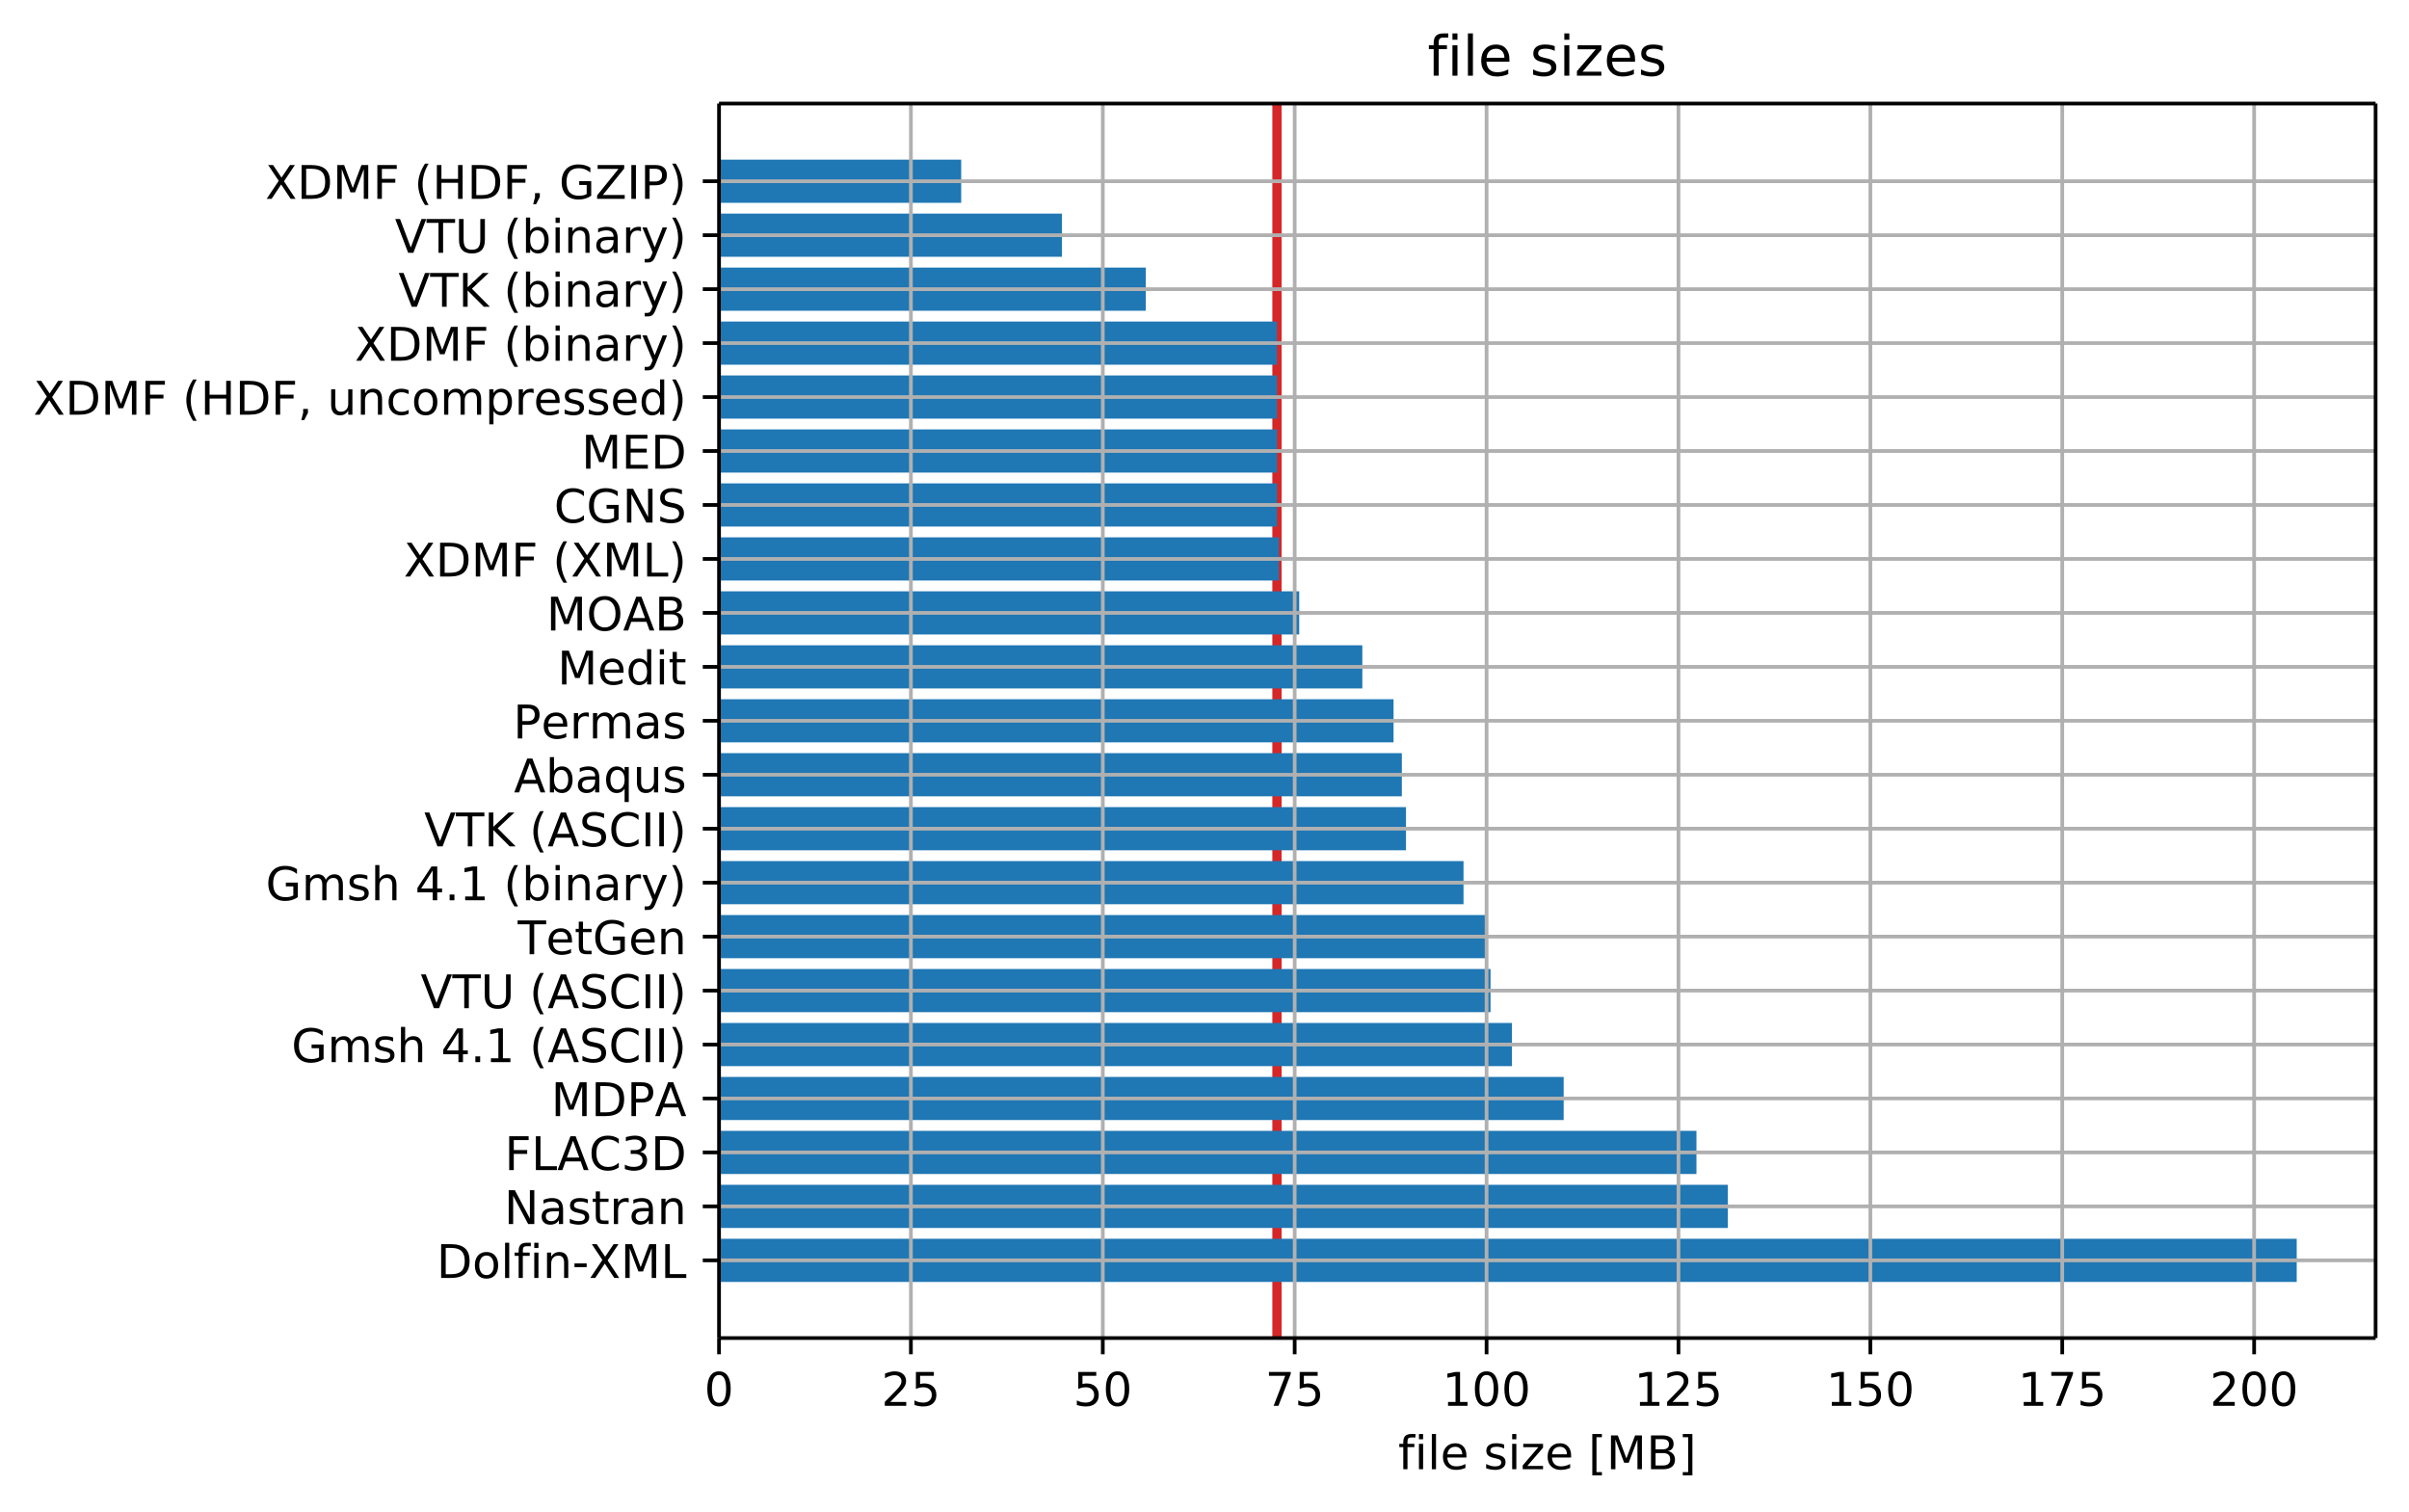 <svg height="434.649" viewBox="0 0 519.322 325.986" width="692.429" xmlns="http://www.w3.org/2000/svg" xmlns:xlink="http://www.w3.org/1999/xlink"><defs><style>*{stroke-linecap:butt;stroke-linejoin:round}</style></defs><g id="figure_1"><path d="M0 325.986h519.322V0H0z" fill="none" id="patch_1"/><g id="axes_1"><path d="M155.002 288.43h357.12V22.318h-357.12z" fill="none" id="patch_2"/><path clip-path="url(#pd51248b5f4)" d="M275.285 15.805v290.77" fill="none" stroke="#d62728" stroke-linecap="square" stroke-width="2" id="line2d_1"/><path clip-path="url(#pd51248b5f4)" d="M155.002 34.414h52.209v9.305H155z" fill="#1f77b4" id="patch_3"/><path clip-path="url(#pd51248b5f4)" d="M155.002 46.045h73.933v9.305h-73.933z" fill="#1f77b4" id="patch_4"/><path clip-path="url(#pd51248b5f4)" d="M155.002 57.676h92.003v9.304h-92.003z" fill="#1f77b4" id="patch_5"/><path clip-path="url(#pd51248b5f4)" d="M155.002 69.306h120.284v9.305H155.002z" fill="#1f77b4" id="patch_6"/><path clip-path="url(#pd51248b5f4)" d="M155.002 80.937h120.287v9.305H155.002z" fill="#1f77b4" id="patch_7"/><path clip-path="url(#pd51248b5f4)" d="M155.002 92.568h120.305v9.305H155.002z" fill="#1f77b4" id="patch_8"/><path clip-path="url(#pd51248b5f4)" d="M155.002 104.199h120.307v9.304H155.002z" fill="#1f77b4" id="patch_9"/><path clip-path="url(#pd51248b5f4)" d="M155.002 115.83H275.71v9.304H155.002z" fill="#1f77b4" id="patch_10"/><path clip-path="url(#pd51248b5f4)" d="M155.002 127.46H280.08v9.305H155z" fill="#1f77b4" id="patch_11"/><path clip-path="url(#pd51248b5f4)" d="M155.002 139.091h138.684v9.305H155.002z" fill="#1f77b4" id="patch_12"/><path clip-path="url(#pd51248b5f4)" d="M155.002 150.722h145.413v9.304H155.002z" fill="#1f77b4" id="patch_13"/><path clip-path="url(#pd51248b5f4)" d="M155.002 162.353h147.203v9.304H155.002z" fill="#1f77b4" id="patch_14"/><path clip-path="url(#pd51248b5f4)" d="M155.002 173.983h148.095v9.305H155.002z" fill="#1f77b4" id="patch_15"/><path clip-path="url(#pd51248b5f4)" d="M155.002 185.614H315.5v9.305H155.002z" fill="#1f77b4" id="patch_16"/><path clip-path="url(#pd51248b5f4)" d="M155.002 197.245H320.56v9.305H155.002z" fill="#1f77b4" id="patch_17"/><path clip-path="url(#pd51248b5f4)" d="M155.002 208.876h166.317v9.304H155.002z" fill="#1f77b4" id="patch_18"/><path clip-path="url(#pd51248b5f4)" d="M155.002 220.506H325.93v9.305H155z" fill="#1f77b4" id="patch_19"/><path clip-path="url(#pd51248b5f4)" d="M155.002 232.137h182.086v9.305H155.002z" fill="#1f77b4" id="patch_20"/><path clip-path="url(#pd51248b5f4)" d="M155.002 243.768h210.71v9.305h-210.71z" fill="#1f77b4" id="patch_21"/><path clip-path="url(#pd51248b5f4)" d="M155.002 255.399h217.482v9.304H155.002z" fill="#1f77b4" id="patch_22"/><path clip-path="url(#pd51248b5f4)" d="M155.002 267.03h340.114v9.304H155.002z" fill="#1f77b4" id="patch_23"/><g id="matplotlib.axis_1"><g id="xtick_1"><path clip-path="url(#pd51248b5f4)" d="M155.002 288.43V22.318" fill="none" stroke="#b0b0b0" stroke-linecap="square" stroke-width=".8" id="line2d_2"/><g id="line2d_3"><defs><path d="M0 0v3.5" id="m98fa0fcdba" stroke="#000" stroke-width=".8"/></defs><use x="155.002" xlink:href="#m98fa0fcdba" y="288.43" stroke="#000" stroke-width=".8"/></g><g id="text_1"><defs><path d="M31.781 66.406q-7.61 0-11.453-7.5Q16.5 51.422 16.5 36.375q0-14.984 3.828-22.484 3.844-7.5 11.453-7.5 7.672 0 11.5 7.5 3.844 7.5 3.844 22.484 0 15.047-3.844 22.531-3.828 7.5-11.5 7.5zm0 7.813q12.266 0 18.735-9.703 6.468-9.688 6.468-28.141 0-18.406-6.468-28.11-6.47-9.687-18.735-9.687-12.25 0-18.718 9.688-6.47 9.703-6.47 28.109 0 18.453 6.47 28.14Q19.53 74.22 31.78 74.22z" id="DejaVuSans-48"/></defs><use xlink:href="#DejaVuSans-48" transform="matrix(.1 0 0 -.1 151.82 303.029)"/></g></g><g id="xtick_2"><path clip-path="url(#pd51248b5f4)" d="M196.368 288.43V22.318" fill="none" stroke="#b0b0b0" stroke-linecap="square" stroke-width=".8" id="line2d_4"/><use x="196.368" xlink:href="#m98fa0fcdba" y="288.43" stroke="#000" stroke-width=".8" id="line2d_5"/><g id="text_2"><defs><path d="M19.188 8.297h34.421V0H7.33v8.297q5.609 5.812 15.296 15.594 9.703 9.797 12.188 12.64 4.734 5.313 6.609 9 1.89 3.688 1.89 7.25 0 5.813-4.078 9.469-4.078 3.672-10.625 3.672-4.64 0-9.797-1.61-5.14-1.609-11-4.89v9.969Q13.767 71.78 18.938 73q5.188 1.219 9.485 1.219 11.328 0 18.062-5.672 6.735-5.656 6.735-15.125 0-4.5-1.688-8.531-1.672-4.016-6.125-9.485-1.218-1.422-7.765-8.187-6.532-6.766-18.453-18.922z" id="DejaVuSans-50"/><path d="M10.797 72.906h38.719v-8.312H19.828v-17.86q2.14.735 4.281 1.094 2.157.36 4.313.36 12.203 0 19.328-6.688 7.14-6.688 7.14-18.11 0-11.765-7.328-18.296-7.328-6.516-20.656-6.516-4.593 0-9.36.781-4.75.782-9.827 2.344v9.922q4.39-2.39 9.078-3.563 4.687-1.171 9.906-1.171 8.453 0 13.375 4.437 4.938 4.438 4.938 12.063 0 7.609-4.938 12.047-4.922 4.453-13.375 4.453-3.953 0-7.89-.875-3.922-.875-8.016-2.735z" id="DejaVuSans-53"/></defs><g transform="matrix(.1 0 0 -.1 190.006 303.029)"><use xlink:href="#DejaVuSans-50"/><use x="63.623" xlink:href="#DejaVuSans-53"/></g></g></g><g id="xtick_3"><path clip-path="url(#pd51248b5f4)" d="M237.735 288.43V22.318" fill="none" stroke="#b0b0b0" stroke-linecap="square" stroke-width=".8" id="line2d_6"/><use x="237.735" xlink:href="#m98fa0fcdba" y="288.43" stroke="#000" stroke-width=".8" id="line2d_7"/><g transform="matrix(.1 0 0 -.1 231.373 303.029)" id="text_3"><use xlink:href="#DejaVuSans-53"/><use x="63.623" xlink:href="#DejaVuSans-48"/></g></g><g id="xtick_4"><path clip-path="url(#pd51248b5f4)" d="M279.102 288.43V22.318" fill="none" stroke="#b0b0b0" stroke-linecap="square" stroke-width=".8" id="line2d_8"/><use x="279.102" xlink:href="#m98fa0fcdba" y="288.43" stroke="#000" stroke-width=".8" id="line2d_9"/><g id="text_4"><defs><path d="M8.203 72.906h46.875v-4.203L28.61 0H18.312L43.22 64.594H8.203z" id="DejaVuSans-55"/></defs><g transform="matrix(.1 0 0 -.1 272.74 303.029)"><use xlink:href="#DejaVuSans-55"/><use x="63.623" xlink:href="#DejaVuSans-53"/></g></g></g><g id="xtick_5"><path clip-path="url(#pd51248b5f4)" d="M320.47 288.43V22.318" fill="none" stroke="#b0b0b0" stroke-linecap="square" stroke-width=".8" id="line2d_10"/><use x="320.469" xlink:href="#m98fa0fcdba" y="288.43" stroke="#000" stroke-width=".8" id="line2d_11"/><g id="text_5"><defs><path d="M12.406 8.297h16.11v55.625l-17.532-3.516v8.985l17.438 3.515h9.86V8.296H54.39V0H12.406z" id="DejaVuSans-49"/></defs><g transform="matrix(.1 0 0 -.1 310.925 303.029)"><use xlink:href="#DejaVuSans-49"/><use x="63.623" xlink:href="#DejaVuSans-48"/><use x="127.246" xlink:href="#DejaVuSans-48"/></g></g></g><g id="xtick_6"><path clip-path="url(#pd51248b5f4)" d="M361.836 288.43V22.318" fill="none" stroke="#b0b0b0" stroke-linecap="square" stroke-width=".8" id="line2d_12"/><use x="361.836" xlink:href="#m98fa0fcdba" y="288.43" stroke="#000" stroke-width=".8" id="line2d_13"/><g transform="matrix(.1 0 0 -.1 352.292 303.029)" id="text_6"><use xlink:href="#DejaVuSans-49"/><use x="63.623" xlink:href="#DejaVuSans-50"/><use x="127.246" xlink:href="#DejaVuSans-53"/></g></g><g id="xtick_7"><path clip-path="url(#pd51248b5f4)" d="M403.203 288.43V22.318" fill="none" stroke="#b0b0b0" stroke-linecap="square" stroke-width=".8" id="line2d_14"/><use x="403.203" xlink:href="#m98fa0fcdba" y="288.43" stroke="#000" stroke-width=".8" id="line2d_15"/><g transform="matrix(.1 0 0 -.1 393.66 303.029)" id="text_7"><use xlink:href="#DejaVuSans-49"/><use x="63.623" xlink:href="#DejaVuSans-53"/><use x="127.246" xlink:href="#DejaVuSans-48"/></g></g><g id="xtick_8"><path clip-path="url(#pd51248b5f4)" d="M444.57 288.43V22.318" fill="none" stroke="#b0b0b0" stroke-linecap="square" stroke-width=".8" id="line2d_16"/><use x="444.57" xlink:href="#m98fa0fcdba" y="288.43" stroke="#000" stroke-width=".8" id="line2d_17"/><g transform="matrix(.1 0 0 -.1 435.026 303.029)" id="text_8"><use xlink:href="#DejaVuSans-49"/><use x="63.623" xlink:href="#DejaVuSans-55"/><use x="127.246" xlink:href="#DejaVuSans-53"/></g></g><g id="xtick_9"><path clip-path="url(#pd51248b5f4)" d="M485.937 288.43V22.318" fill="none" stroke="#b0b0b0" stroke-linecap="square" stroke-width=".8" id="line2d_18"/><use x="485.937" xlink:href="#m98fa0fcdba" y="288.43" stroke="#000" stroke-width=".8" id="line2d_19"/><g transform="matrix(.1 0 0 -.1 476.393 303.029)" id="text_9"><use xlink:href="#DejaVuSans-50"/><use x="63.623" xlink:href="#DejaVuSans-48"/><use x="127.246" xlink:href="#DejaVuSans-48"/></g></g><g id="text_10"><defs><path d="M37.11 75.984V68.5h-8.594q-4.828 0-6.72-1.953-1.874-1.953-1.874-7.031v-4.828h14.797v-6.985H19.922V0H10.89v47.703H2.297v6.984h8.594V58.5q0 9.125 4.25 13.297 4.25 4.187 13.468 4.187z" id="DejaVuSans-102"/><path d="M9.422 54.688h8.984V0H9.422zm0 21.296h8.984v-11.39H9.422z" id="DejaVuSans-105"/><path d="M9.422 75.984h8.984V0H9.422z" id="DejaVuSans-108"/><path d="M56.203 29.594v-4.39H14.891q.593-9.282 5.593-14.142 5-4.859 13.938-4.859 5.172 0 10.031 1.266 4.86 1.265 9.656 3.812v-8.5Q49.266.734 44.187-.344 39.11-1.422 33.892-1.422q-13.094 0-20.735 7.61-7.64 7.625-7.64 20.625 0 13.421 7.25 21.296Q20.016 56 32.328 56q11.031 0 17.453-7.11 6.422-7.093 6.422-19.296zm-8.984 2.64q-.094 7.36-4.125 11.75-4.032 4.407-10.672 4.407-7.516 0-12.031-4.25-4.516-4.25-5.203-11.97z" id="DejaVuSans-101"/><path d="M44.281 53.078v-8.5q-3.797 1.953-7.906 2.922-4.094.984-8.5.984-6.688 0-10.031-2.047-3.344-2.046-3.344-6.156 0-3.125 2.39-4.906 2.391-1.781 9.626-3.39l3.078-.688q9.562-2.047 13.593-5.781 4.032-3.735 4.032-10.422 0-7.625-6.032-12.078-6.03-4.438-16.578-4.438-4.39 0-9.156.86Q10.688.296 5.422 2v9.281q4.984-2.594 9.812-3.89 4.829-1.282 9.579-1.282 6.343 0 9.75 2.172 3.421 2.172 3.421 6.125 0 3.656-2.468 5.61-2.453 1.953-10.813 3.765l-3.125.735q-8.344 1.75-12.062 5.39-3.704 3.64-3.704 9.985 0 7.718 5.47 11.906Q16.75 56 26.811 56q4.97 0 9.36-.734 4.406-.72 8.11-2.188z" id="DejaVuSans-115"/><path d="M5.516 54.688h42.672v-8.204L14.406 7.172h33.782V0H4.297v8.203l33.797 39.313H5.516z" id="DejaVuSans-122"/><path d="M8.594 75.984h20.703V69H17.578V-6.203h11.719v-6.984H8.594z" id="DejaVuSans-91"/><path d="M9.813 72.906h14.703l18.593-49.61 18.703 49.61h14.704V0H66.89v64.016l-18.797-50h-9.907l-18.796 50V0H9.813z" id="DejaVuSans-77"/><path d="M19.672 34.813V8.108H35.5q7.953 0 11.781 3.297 3.844 3.297 3.844 10.078 0 6.844-3.844 10.078-3.828 3.25-11.781 3.25zm0 29.984V42.828h14.61q7.218 0 10.75 2.703 3.546 2.719 3.546 8.282 0 5.515-3.547 8.25-3.531 2.734-10.75 2.734zm-9.86 8.11h25.204q11.28 0 17.375-4.688Q58.5 63.53 58.5 54.89q0-6.703-3.125-10.657-3.125-3.953-9.188-4.922 7.282-1.562 11.313-6.53 4.031-4.954 4.031-12.376 0-9.765-6.64-15.093Q48.25 0 35.984 0H9.812z" id="DejaVuSans-66"/><path d="M30.422 75.984v-89.171H9.719v6.984H21.39V69H9.719v6.984z" id="DejaVuSans-93"/></defs><g transform="matrix(.1 0 0 -.1 301.428 316.707)"><use xlink:href="#DejaVuSans-102"/><use x="35.205" xlink:href="#DejaVuSans-105"/><use x="62.988" xlink:href="#DejaVuSans-108"/><use x="90.771" xlink:href="#DejaVuSans-101"/><use x="152.295" xlink:href="#DejaVuSans-32"/><use x="184.082" xlink:href="#DejaVuSans-115"/><use x="236.182" xlink:href="#DejaVuSans-105"/><use x="263.965" xlink:href="#DejaVuSans-122"/><use x="316.455" xlink:href="#DejaVuSans-101"/><use x="377.979" xlink:href="#DejaVuSans-32"/><use x="409.766" xlink:href="#DejaVuSans-91"/><use x="448.779" xlink:href="#DejaVuSans-77"/><use x="535.059" xlink:href="#DejaVuSans-66"/><use x="603.662" xlink:href="#DejaVuSans-93"/></g></g></g><g id="matplotlib.axis_2"><g id="ytick_1"><path clip-path="url(#pd51248b5f4)" d="M155.002 39.066h357.12" fill="none" stroke="#b0b0b0" stroke-linecap="square" stroke-width=".8" id="line2d_20"/><g id="line2d_21"><defs><path d="M0 0h-3.5" id="m8e707feea7" stroke="#000" stroke-width=".8"/></defs><use x="155.002" xlink:href="#m8e707feea7" y="39.066" stroke="#000" stroke-width=".8"/></g><g id="text_11"><defs><path d="M6.297 72.906H16.89l18.125-27.11 18.203 27.11h10.593L40.376 37.891 65.375 0H54.781l-20.5 31L13.625 0H2.985L29 38.922z" id="DejaVuSans-88"/><path d="M19.672 64.797V8.109h11.922q15.093 0 22.093 6.829 7 6.843 7 21.593 0 14.64-7 21.453-7 6.813-22.093 6.813zm-9.86 8.11h20.266q21.188 0 31.094-8.813 9.922-8.813 9.922-27.563 0-18.86-9.969-27.703Q51.172 0 30.078 0H9.813z" id="DejaVuSans-68"/><path d="M9.813 72.906h41.89v-8.312H19.672V43.109h28.906v-8.297H19.672V0h-9.86z" id="DejaVuSans-70"/><path d="M31 75.875q-6.531-11.219-9.719-22.219-3.172-10.984-3.172-22.265 0-11.266 3.203-22.328Q24.517-2 31-13.188h-7.813Q15.875-1.704 12.235 9.375q-3.64 11.078-3.64 22.016 0 10.89 3.61 21.922 3.624 11.046 10.983 22.562z" id="DejaVuSans-40"/><path d="M9.813 72.906h9.859v-29.89h35.844v29.89h9.859V0h-9.86v34.719H19.673V0h-9.86z" id="DejaVuSans-72"/><path d="M11.719 12.406h10.297V4l-8-15.625H7.719l4 15.625z" id="DejaVuSans-44"/><path d="M59.516 10.406v19.578h-16.11v8.11h25.875V6.78Q63.578 2.734 56.687.656 49.813-1.422 42-1.422q-17.094 0-26.75 9.985-9.64 10-9.64 27.812 0 17.875 9.64 27.86 9.656 9.984 26.75 9.984 7.125 0 13.547-1.766 6.422-1.75 11.844-5.172v-10.5q-5.47 4.64-11.625 6.985-6.157 2.343-12.938 2.343-13.39 0-20.11-7.468-6.702-7.47-6.702-22.266 0-14.75 6.703-22.219 6.718-7.469 20.11-7.469 5.218 0 9.312.907 4.109.906 7.375 2.812z" id="DejaVuSans-71"/><path d="M5.61 72.906h57.28v-7.531L16.798 8.297h47.219V0H4.5v7.516l46.094 57.078H5.609z" id="DejaVuSans-90"/><path d="M9.813 72.906h9.859V0h-9.86z" id="DejaVuSans-73"/><path d="M19.672 64.797v-27.39h12.406q6.89 0 10.64 3.562 3.766 3.562 3.766 10.156 0 6.547-3.765 10.11-3.75 3.562-10.64 3.562zm-9.86 8.11h22.266q12.266 0 18.531-5.548 6.282-5.546 6.282-16.234 0-10.797-6.282-16.313-6.265-5.515-18.53-5.515H19.671V0h-9.86z" id="DejaVuSans-80"/><path d="M8.016 75.875h7.812q7.313-11.516 10.953-22.563 3.64-11.03 3.64-21.921 0-10.938-3.64-22.016-3.64-11.078-10.953-22.563H8.016Q14.5-2 17.703 9.063q3.203 11.063 3.203 22.329 0 11.28-3.203 22.265-3.203 11-9.687 22.219z" id="DejaVuSans-41"/></defs><g transform="matrix(.1 0 0 -.1 57.184 42.866)"><use xlink:href="#DejaVuSans-88"/><use x="68.506" xlink:href="#DejaVuSans-68"/><use x="145.508" xlink:href="#DejaVuSans-77"/><use x="231.787" xlink:href="#DejaVuSans-70"/><use x="289.307" xlink:href="#DejaVuSans-32"/><use x="321.094" xlink:href="#DejaVuSans-40"/><use x="360.107" xlink:href="#DejaVuSans-72"/><use x="435.303" xlink:href="#DejaVuSans-68"/><use x="512.305" xlink:href="#DejaVuSans-70"/><use x="569.824" xlink:href="#DejaVuSans-44"/><use x="601.611" xlink:href="#DejaVuSans-32"/><use x="633.398" xlink:href="#DejaVuSans-71"/><use x="710.889" xlink:href="#DejaVuSans-90"/><use x="779.395" xlink:href="#DejaVuSans-73"/><use x="808.887" xlink:href="#DejaVuSans-80"/><use x="869.189" xlink:href="#DejaVuSans-41"/></g></g></g><g id="ytick_2"><path clip-path="url(#pd51248b5f4)" d="M155.002 50.697h357.12" fill="none" stroke="#b0b0b0" stroke-linecap="square" stroke-width=".8" id="line2d_22"/><use x="155.002" xlink:href="#m8e707feea7" y="50.697" stroke="#000" stroke-width=".8" id="line2d_23"/><g id="text_12"><defs><path d="M28.61 0L.78 72.906h10.297l23.11-61.375 23.14 61.375h10.25L39.797 0z" id="DejaVuSans-86"/><path d="M-.297 72.906h61.672v-8.312H35.5V0h-9.906v64.594H-.296z" id="DejaVuSans-84"/><path d="M8.688 72.906h9.921V28.61q0-11.718 4.235-16.875 4.25-5.14 13.781-5.14 9.469 0 13.719 5.14 4.25 5.157 4.25 16.875v44.297H64.5V27.391q0-14.25-7.063-21.532-7.046-7.28-20.812-7.28-13.828 0-20.89 7.28-7.047 7.282-7.047 21.532z" id="DejaVuSans-85"/><path d="M48.688 27.297q0 9.906-4.079 15.547-4.078 5.64-11.203 5.64-7.14 0-11.218-5.64-4.079-5.64-4.079-15.547 0-9.906 4.078-15.547 4.079-5.64 11.22-5.64 7.124 0 11.202 5.64t4.078 15.547zM18.108 46.39q2.844 4.875 7.157 7.234Q29.594 56 35.594 56q9.968 0 16.187-7.906 6.235-7.907 6.235-20.797T51.78 6.484q-6.218-7.906-16.187-7.906-6 0-10.328 2.375-4.313 2.375-7.157 7.25V0H9.08v75.984h9.03z" id="DejaVuSans-98"/><path d="M54.89 33.016V0h-8.984v32.719q0 7.765-3.031 11.61-3.031 3.858-9.078 3.858-7.281 0-11.484-4.64-4.204-4.625-4.204-12.64V0H9.08v54.688h9.03v-8.5q3.235 4.937 7.594 7.374Q30.078 56 35.797 56q9.422 0 14.25-5.828 4.844-5.828 4.844-17.156z" id="DejaVuSans-110"/><path d="M34.281 27.484q-10.89 0-15.093-2.484-4.204-2.484-4.204-8.5 0-4.781 3.157-7.594 3.156-2.797 8.562-2.797 7.485 0 12 5.297 4.516 5.297 4.516 14.078v2zm17.922 3.72V0H43.22v8.297Q40.14 3.328 35.547.953q-4.594-2.375-11.234-2.375-8.391 0-13.36 4.719Q6 8.016 6 15.922q0 9.219 6.172 13.906 6.187 4.688 18.437 4.688h12.61v.89q0 6.203-4.078 9.594-4.078 3.39-11.453 3.39-4.688 0-9.141-1.124-4.438-1.125-8.531-3.375v8.312q4.921 1.906 9.562 2.844 4.64.953 9.031.953 11.875 0 17.735-6.156 5.86-6.14 5.86-18.64z" id="DejaVuSans-97"/><path d="M41.11 46.297q-1.516.875-3.297 1.281Q36.03 48 33.89 48q-7.625 0-11.703-4.953-4.079-4.953-4.079-14.234V0H9.08v54.688h9.03v-8.5q2.844 4.984 7.375 7.39Q30.031 56 36.531 56q.922 0 2.047-.125 1.125-.11 2.484-.36z" id="DejaVuSans-114"/><path d="M32.172-5.078q-3.797-9.766-7.422-12.735-3.61-2.984-9.656-2.984H7.906v7.516h5.282q3.703 0 5.75 1.765Q21-9.766 23.483-3.219l1.61 4.094-22.11 53.813H12.5l17.094-42.766 17.093 42.766h9.516z" id="DejaVuSans-121"/></defs><g transform="matrix(.1 0 0 -.1 85.131 54.496)"><use xlink:href="#DejaVuSans-86"/><use x="68.408" xlink:href="#DejaVuSans-84"/><use x="129.492" xlink:href="#DejaVuSans-85"/><use x="202.686" xlink:href="#DejaVuSans-32"/><use x="234.473" xlink:href="#DejaVuSans-40"/><use x="273.486" xlink:href="#DejaVuSans-98"/><use x="336.963" xlink:href="#DejaVuSans-105"/><use x="364.746" xlink:href="#DejaVuSans-110"/><use x="428.125" xlink:href="#DejaVuSans-97"/><use x="489.404" xlink:href="#DejaVuSans-114"/><use x="530.518" xlink:href="#DejaVuSans-121"/><use x="589.697" xlink:href="#DejaVuSans-41"/></g></g></g><g id="ytick_3"><path clip-path="url(#pd51248b5f4)" d="M155.002 62.328h357.12" fill="none" stroke="#b0b0b0" stroke-linecap="square" stroke-width=".8" id="line2d_24"/><use x="155.002" xlink:href="#m8e707feea7" y="62.328" stroke="#000" stroke-width=".8" id="line2d_25"/><g id="text_13"><defs><path d="M9.813 72.906h9.859V42.094L52.39 72.906h12.703L28.906 38.922 67.672 0H54.688L19.672 35.11V0h-9.86z" id="DejaVuSans-75"/></defs><g transform="matrix(.1 0 0 -.1 85.892 66.127)"><use xlink:href="#DejaVuSans-86"/><use x="68.408" xlink:href="#DejaVuSans-84"/><use x="129.492" xlink:href="#DejaVuSans-75"/><use x="195.068" xlink:href="#DejaVuSans-32"/><use x="226.855" xlink:href="#DejaVuSans-40"/><use x="265.869" xlink:href="#DejaVuSans-98"/><use x="329.346" xlink:href="#DejaVuSans-105"/><use x="357.129" xlink:href="#DejaVuSans-110"/><use x="420.508" xlink:href="#DejaVuSans-97"/><use x="481.787" xlink:href="#DejaVuSans-114"/><use x="522.9" xlink:href="#DejaVuSans-121"/><use x="582.08" xlink:href="#DejaVuSans-41"/></g></g></g><g id="ytick_4"><path clip-path="url(#pd51248b5f4)" d="M155.002 73.959h357.12" fill="none" stroke="#b0b0b0" stroke-linecap="square" stroke-width=".8" id="line2d_26"/><use x="155.002" xlink:href="#m8e707feea7" y="73.959" stroke="#000" stroke-width=".8" id="line2d_27"/><g transform="matrix(.1 0 0 -.1 76.469 77.758)" id="text_14"><use xlink:href="#DejaVuSans-88"/><use x="68.506" xlink:href="#DejaVuSans-68"/><use x="145.508" xlink:href="#DejaVuSans-77"/><use x="231.787" xlink:href="#DejaVuSans-70"/><use x="289.307" xlink:href="#DejaVuSans-32"/><use x="321.094" xlink:href="#DejaVuSans-40"/><use x="360.107" xlink:href="#DejaVuSans-98"/><use x="423.584" xlink:href="#DejaVuSans-105"/><use x="451.367" xlink:href="#DejaVuSans-110"/><use x="514.746" xlink:href="#DejaVuSans-97"/><use x="576.025" xlink:href="#DejaVuSans-114"/><use x="617.139" xlink:href="#DejaVuSans-121"/><use x="676.318" xlink:href="#DejaVuSans-41"/></g></g><g id="ytick_5"><path clip-path="url(#pd51248b5f4)" d="M155.002 85.59h357.12" fill="none" stroke="#b0b0b0" stroke-linecap="square" stroke-width=".8" id="line2d_28"/><use x="155.002" xlink:href="#m8e707feea7" y="85.59" stroke="#000" stroke-width=".8" id="line2d_29"/><g id="text_15"><defs><path d="M8.5 21.578v33.11h8.984V21.922q0-7.766 3.016-11.656 3.031-3.875 9.094-3.875 7.265 0 11.484 4.64 4.234 4.64 4.234 12.656v31h8.985V0h-8.984v8.406Q42.047 3.422 37.718 1q-4.313-2.422-10.032-2.422-9.421 0-14.312 5.86Q8.5 10.296 8.5 21.578zM31.11 56z" id="DejaVuSans-117"/><path d="M48.781 52.594v-8.407q-3.812 2.11-7.64 3.157-3.828 1.047-7.735 1.047-8.75 0-13.593-5.547-4.829-5.532-4.829-15.547 0-10.016 4.829-15.563 4.843-5.53 13.593-5.53 3.907 0 7.735 1.046 3.828 1.047 7.64 3.156V2.094Q45.016.344 40.984-.531q-4.015-.89-8.562-.89-12.36 0-19.64 7.765-7.266 7.765-7.266 20.953 0 13.375 7.343 21.031Q20.22 56 33.016 56q4.14 0 8.093-.86 3.953-.843 7.672-2.546z" id="DejaVuSans-99"/><path d="M30.61 48.39q-7.22 0-11.422-5.64-4.204-5.64-4.204-15.453 0-9.813 4.172-15.453 4.188-5.64 11.453-5.64 7.188 0 11.375 5.655 4.203 5.672 4.203 15.438 0 9.719-4.203 15.406-4.187 5.688-11.375 5.688zm0 7.61q11.718 0 18.406-7.625 6.703-7.61 6.703-21.078 0-13.422-6.703-21.078-6.688-7.64-18.407-7.64-11.765 0-18.437 7.64-6.656 7.656-6.656 21.078 0 13.469 6.656 21.078Q18.844 56 30.609 56z" id="DejaVuSans-111"/><path d="M52 44.188q3.375 6.062 8.063 8.937Q64.75 56 71.093 56q8.548 0 13.188-5.984 4.64-5.97 4.64-17V0h-9.03v32.719q0 7.86-2.797 11.656-2.781 3.813-8.485 3.813-6.984 0-11.046-4.641-4.047-4.625-4.047-12.64V0h-9.032v32.719q0 7.906-2.78 11.687-2.782 3.782-8.595 3.782-6.89 0-10.953-4.657-4.047-4.656-4.047-12.625V0H9.08v54.688h9.03v-8.5q3.078 5.03 7.375 7.421Q29.781 56 35.687 56q5.97 0 10.141-3.031Q50 49.953 52 44.187z" id="DejaVuSans-109"/><path d="M18.11 8.203v-29H9.077v75.484h9.031v-8.296q2.844 4.875 7.157 7.234Q29.594 56 35.594 56q9.968 0 16.187-7.906 6.235-7.907 6.235-20.797T51.78 6.484q-6.218-7.906-16.187-7.906-6 0-10.328 2.375-4.313 2.375-7.157 7.25zm30.578 19.094q0 9.906-4.079 15.547-4.078 5.64-11.203 5.64-7.14 0-11.218-5.64-4.079-5.64-4.079-15.547 0-9.906 4.078-15.547 4.079-5.64 11.22-5.64 7.124 0 11.202 5.64t4.078 15.547z" id="DejaVuSans-112"/><path d="M45.406 46.39v29.594h8.985V0h-8.985v8.203Q42.578 3.328 38.25.953q-4.313-2.375-10.375-2.375-9.906 0-16.14 7.906-6.22 7.922-6.22 20.813 0 12.89 6.22 20.797Q17.968 56 27.874 56q6.063 0 10.375-2.375 4.328-2.36 7.156-7.234zm-30.61-19.093q0-9.906 4.079-15.547 4.078-5.64 11.203-5.64 7.125 0 11.219 5.64 4.11 5.64 4.11 15.547 0 9.906-4.11 15.547-4.094 5.64-11.219 5.64-7.125 0-11.203-5.64-4.078-5.64-4.078-15.547z" id="DejaVuSans-100"/></defs><g transform="matrix(.1 0 0 -.1 7.2 89.389)"><use xlink:href="#DejaVuSans-88"/><use x="68.506" xlink:href="#DejaVuSans-68"/><use x="145.508" xlink:href="#DejaVuSans-77"/><use x="231.787" xlink:href="#DejaVuSans-70"/><use x="289.307" xlink:href="#DejaVuSans-32"/><use x="321.094" xlink:href="#DejaVuSans-40"/><use x="360.107" xlink:href="#DejaVuSans-72"/><use x="435.303" xlink:href="#DejaVuSans-68"/><use x="512.305" xlink:href="#DejaVuSans-70"/><use x="569.824" xlink:href="#DejaVuSans-44"/><use x="601.611" xlink:href="#DejaVuSans-32"/><use x="633.398" xlink:href="#DejaVuSans-117"/><use x="696.777" xlink:href="#DejaVuSans-110"/><use x="760.156" xlink:href="#DejaVuSans-99"/><use x="815.137" xlink:href="#DejaVuSans-111"/><use x="876.318" xlink:href="#DejaVuSans-109"/><use x="973.73" xlink:href="#DejaVuSans-112"/><use x="1037.207" xlink:href="#DejaVuSans-114"/><use x="1078.289" xlink:href="#DejaVuSans-101"/><use x="1139.813" xlink:href="#DejaVuSans-115"/><use x="1191.912" xlink:href="#DejaVuSans-115"/><use x="1244.012" xlink:href="#DejaVuSans-101"/><use x="1305.535" xlink:href="#DejaVuSans-100"/><use x="1369.012" xlink:href="#DejaVuSans-41"/></g></g></g><g id="ytick_6"><path clip-path="url(#pd51248b5f4)" d="M155.002 97.22h357.12" fill="none" stroke="#b0b0b0" stroke-linecap="square" stroke-width=".8" id="line2d_30"/><use x="155.002" xlink:href="#m8e707feea7" y="97.22" stroke="#000" stroke-width=".8" id="line2d_31"/><g id="text_16"><defs><path d="M9.813 72.906h46.093v-8.312H19.672V43.016H54.39v-8.297H19.67V8.297h37.11V0H9.813z" id="DejaVuSans-69"/></defs><g transform="matrix(.1 0 0 -.1 125.355 101.02)"><use xlink:href="#DejaVuSans-77"/><use x="86.279" xlink:href="#DejaVuSans-69"/><use x="149.463" xlink:href="#DejaVuSans-68"/></g></g></g><g id="ytick_7"><path clip-path="url(#pd51248b5f4)" d="M155.002 108.851h357.12" fill="none" stroke="#b0b0b0" stroke-linecap="square" stroke-width=".8" id="line2d_32"/><use x="155.002" xlink:href="#m8e707feea7" y="108.851" stroke="#000" stroke-width=".8" id="line2d_33"/><g id="text_17"><defs><path d="M64.406 67.281v-10.39q-4.984 4.64-10.625 6.922-5.64 2.296-11.984 2.296-12.5 0-19.14-7.64-6.641-7.64-6.641-22.094 0-14.406 6.64-22.047 6.64-7.64 19.14-7.64 6.345 0 11.985 2.296 5.64 2.297 10.625 6.938V5.609Q59.234 2.094 53.437.33q-5.78-1.75-12.218-1.75-16.563 0-26.094 10.124-9.516 10.14-9.516 27.672 0 17.578 9.516 27.703 9.531 10.14 26.094 10.14 6.531 0 12.312-1.734 5.797-1.734 10.875-5.203z" id="DejaVuSans-67"/><path d="M9.813 72.906h13.28l32.329-60.984v60.984h9.562V0h-13.28L19.39 60.984V0H9.813z" id="DejaVuSans-78"/><path d="M53.516 70.516V60.89q-5.61 2.687-10.594 4-4.984 1.328-9.625 1.328-8.047 0-12.422-3.125t-4.375-8.89q0-4.845 2.906-7.313 2.907-2.453 11.016-3.97l5.953-1.218q11.031-2.11 16.281-7.406 5.25-5.297 5.25-14.172 0-10.61-7.11-16.078-7.093-5.469-20.812-5.469-5.172 0-11.015 1.172Q13.14.922 6.89 3.219v10.156q6-3.36 11.765-5.078 5.766-1.703 11.328-1.703 8.438 0 13.032 3.312 4.593 3.328 4.593 9.485 0 5.359-3.297 8.39-3.296 3.032-10.812 4.547L27.484 33.5q-11.03 2.188-15.968 6.875-4.922 4.688-4.922 13.047 0 9.672 6.812 15.234 6.813 5.563 18.766 5.563 5.14 0 10.453-.938 5.328-.922 10.89-2.765z" id="DejaVuSans-83"/></defs><g transform="matrix(.1 0 0 -.1 119.44 112.65)"><use xlink:href="#DejaVuSans-67"/><use x="69.824" xlink:href="#DejaVuSans-71"/><use x="147.314" xlink:href="#DejaVuSans-78"/><use x="222.119" xlink:href="#DejaVuSans-83"/></g></g></g><g id="ytick_8"><path clip-path="url(#pd51248b5f4)" d="M155.002 120.482h357.12" fill="none" stroke="#b0b0b0" stroke-linecap="square" stroke-width=".8" id="line2d_34"/><use x="155.002" xlink:href="#m8e707feea7" y="120.482" stroke="#000" stroke-width=".8" id="line2d_35"/><g id="text_18"><defs><path d="M9.813 72.906h9.859V8.296h35.5V0H9.812z" id="DejaVuSans-76"/></defs><g transform="matrix(.1 0 0 -.1 87.04 124.281)"><use xlink:href="#DejaVuSans-88"/><use x="68.506" xlink:href="#DejaVuSans-68"/><use x="145.508" xlink:href="#DejaVuSans-77"/><use x="231.787" xlink:href="#DejaVuSans-70"/><use x="289.307" xlink:href="#DejaVuSans-32"/><use x="321.094" xlink:href="#DejaVuSans-40"/><use x="360.107" xlink:href="#DejaVuSans-88"/><use x="428.613" xlink:href="#DejaVuSans-77"/><use x="514.893" xlink:href="#DejaVuSans-76"/><use x="570.605" xlink:href="#DejaVuSans-41"/></g></g></g><g id="ytick_9"><path clip-path="url(#pd51248b5f4)" d="M155.002 132.113h357.12" fill="none" stroke="#b0b0b0" stroke-linecap="square" stroke-width=".8" id="line2d_36"/><use x="155.002" xlink:href="#m8e707feea7" y="132.113" stroke="#000" stroke-width=".8" id="line2d_37"/><g id="text_19"><defs><path d="M39.406 66.219q-10.75 0-17.078-8.016-6.312-8-6.312-21.828 0-13.766 6.312-21.781 6.328-8 17.078-8 10.735 0 17.016 8 6.281 8.015 6.281 21.781 0 13.828-6.281 21.828-6.281 8.016-17.016 8.016zm0 8q15.328 0 24.5-10.281 9.188-10.282 9.188-27.563 0-17.234-9.188-27.516-9.172-10.28-24.5-10.28-15.375 0-24.593 10.25-9.204 10.265-9.204 27.546t9.204 27.563q9.218 10.28 24.593 10.28z" id="DejaVuSans-79"/><path d="M34.188 63.188L20.797 26.906h26.812zm-5.579 9.718h11.188L67.578 0h-10.25l-6.64 18.703h-32.86L11.188 0H.78z" id="DejaVuSans-65"/></defs><g transform="matrix(.1 0 0 -.1 117.802 135.912)"><use xlink:href="#DejaVuSans-77"/><use x="86.279" xlink:href="#DejaVuSans-79"/><use x="164.975" xlink:href="#DejaVuSans-65"/><use x="233.383" xlink:href="#DejaVuSans-66"/></g></g></g><g id="ytick_10"><path clip-path="url(#pd51248b5f4)" d="M155.002 143.743h357.12" fill="none" stroke="#b0b0b0" stroke-linecap="square" stroke-width=".8" id="line2d_38"/><use x="155.002" xlink:href="#m8e707feea7" y="143.743" stroke="#000" stroke-width=".8" id="line2d_39"/><g id="text_20"><defs><path d="M18.313 70.219V54.688h18.5v-6.985h-18.5V18.016q0-6.688 1.828-8.594 1.828-1.906 7.453-1.906h9.218V0h-9.218q-10.407 0-14.36 3.875-3.953 3.89-3.953 14.14v29.688H2.687v6.984h6.594V70.22z" id="DejaVuSans-116"/></defs><g transform="matrix(.1 0 0 -.1 120.173 147.543)"><use xlink:href="#DejaVuSans-77"/><use x="86.279" xlink:href="#DejaVuSans-101"/><use x="147.803" xlink:href="#DejaVuSans-100"/><use x="211.279" xlink:href="#DejaVuSans-105"/><use x="239.063" xlink:href="#DejaVuSans-116"/></g></g></g><g id="ytick_11"><path clip-path="url(#pd51248b5f4)" d="M155.002 155.374h357.12" fill="none" stroke="#b0b0b0" stroke-linecap="square" stroke-width=".8" id="line2d_40"/><use x="155.002" xlink:href="#m8e707feea7" y="155.374" stroke="#000" stroke-width=".8" id="line2d_41"/><g transform="matrix(.1 0 0 -.1 110.636 159.173)" id="text_21"><use xlink:href="#DejaVuSans-80"/><use x="60.256" xlink:href="#DejaVuSans-101"/><use x="121.779" xlink:href="#DejaVuSans-114"/><use x="162.877" xlink:href="#DejaVuSans-109"/><use x="260.289" xlink:href="#DejaVuSans-97"/><use x="321.568" xlink:href="#DejaVuSans-115"/></g></g><g id="ytick_12"><path clip-path="url(#pd51248b5f4)" d="M155.002 167.005h357.12" fill="none" stroke="#b0b0b0" stroke-linecap="square" stroke-width=".8" id="line2d_42"/><use x="155.002" xlink:href="#m8e707feea7" y="167.005" stroke="#000" stroke-width=".8" id="line2d_43"/><g id="text_22"><defs><path d="M14.797 27.297q0-9.906 4.078-15.547 4.078-5.64 11.203-5.64 7.125 0 11.219 5.64 4.11 5.64 4.11 15.547 0 9.906-4.11 15.547-4.094 5.64-11.219 5.64-7.125 0-11.203-5.64-4.078-5.64-4.078-15.547zm30.61-19.094Q42.577 3.328 38.25.953q-4.313-2.375-10.375-2.375-9.906 0-16.14 7.906-6.22 7.922-6.22 20.813 0 12.89 6.22 20.797Q17.968 56 27.874 56q6.063 0 10.375-2.375 4.328-2.36 7.156-7.234v8.297h8.985v-75.485h-8.985z" id="DejaVuSans-113"/></defs><g transform="matrix(.1 0 0 -.1 110.79 170.804)"><use xlink:href="#DejaVuSans-65"/><use x="68.408" xlink:href="#DejaVuSans-98"/><use x="131.885" xlink:href="#DejaVuSans-97"/><use x="193.164" xlink:href="#DejaVuSans-113"/><use x="256.641" xlink:href="#DejaVuSans-117"/><use x="320.02" xlink:href="#DejaVuSans-115"/></g></g></g><g id="ytick_13"><path clip-path="url(#pd51248b5f4)" d="M155.002 178.636h357.12" fill="none" stroke="#b0b0b0" stroke-linecap="square" stroke-width=".8" id="line2d_44"/><use x="155.002" xlink:href="#m8e707feea7" y="178.636" stroke="#000" stroke-width=".8" id="line2d_45"/><g transform="matrix(.1 0 0 -.1 91.442 182.435)" id="text_23"><use xlink:href="#DejaVuSans-86"/><use x="68.408" xlink:href="#DejaVuSans-84"/><use x="129.492" xlink:href="#DejaVuSans-75"/><use x="195.068" xlink:href="#DejaVuSans-32"/><use x="226.855" xlink:href="#DejaVuSans-40"/><use x="265.869" xlink:href="#DejaVuSans-65"/><use x="334.277" xlink:href="#DejaVuSans-83"/><use x="397.754" xlink:href="#DejaVuSans-67"/><use x="467.578" xlink:href="#DejaVuSans-73"/><use x="497.07" xlink:href="#DejaVuSans-73"/><use x="526.563" xlink:href="#DejaVuSans-41"/></g></g><g id="ytick_14"><path clip-path="url(#pd51248b5f4)" d="M155.002 190.266h357.12" fill="none" stroke="#b0b0b0" stroke-linecap="square" stroke-width=".8" id="line2d_46"/><use x="155.002" xlink:href="#m8e707feea7" y="190.266" stroke="#000" stroke-width=".8" id="line2d_47"/><g id="text_24"><defs><path d="M54.89 33.016V0h-8.984v32.719q0 7.765-3.031 11.61-3.031 3.858-9.078 3.858-7.281 0-11.484-4.64-4.204-4.625-4.204-12.64V0H9.08v75.984h9.03V46.188q3.235 4.937 7.594 7.374Q30.078 56 35.797 56q9.422 0 14.25-5.828 4.844-5.828 4.844-17.156z" id="DejaVuSans-104"/><path d="M37.797 64.313L12.89 25.39h24.906zm-2.594 8.593H47.61V25.391h10.407v-8.203H47.609V0h-9.812v17.188H4.89v9.515z" id="DejaVuSans-52"/><path d="M10.688 12.406H21V0H10.687z" id="DejaVuSans-46"/></defs><g transform="matrix(.1 0 0 -.1 57.281 194.066)"><use xlink:href="#DejaVuSans-71"/><use x="77.49" xlink:href="#DejaVuSans-109"/><use x="174.902" xlink:href="#DejaVuSans-115"/><use x="227.002" xlink:href="#DejaVuSans-104"/><use x="290.381" xlink:href="#DejaVuSans-32"/><use x="322.168" xlink:href="#DejaVuSans-52"/><use x="385.791" xlink:href="#DejaVuSans-46"/><use x="417.578" xlink:href="#DejaVuSans-49"/><use x="481.201" xlink:href="#DejaVuSans-32"/><use x="512.988" xlink:href="#DejaVuSans-40"/><use x="552.002" xlink:href="#DejaVuSans-98"/><use x="615.479" xlink:href="#DejaVuSans-105"/><use x="643.262" xlink:href="#DejaVuSans-110"/><use x="706.641" xlink:href="#DejaVuSans-97"/><use x="767.92" xlink:href="#DejaVuSans-114"/><use x="809.033" xlink:href="#DejaVuSans-121"/><use x="868.213" xlink:href="#DejaVuSans-41"/></g></g></g><g id="ytick_15"><path clip-path="url(#pd51248b5f4)" d="M155.002 201.897h357.12" fill="none" stroke="#b0b0b0" stroke-linecap="square" stroke-width=".8" id="line2d_48"/><use x="155.002" xlink:href="#m8e707feea7" y="201.897" stroke="#000" stroke-width=".8" id="line2d_49"/><g transform="matrix(.1 0 0 -.1 111.608 205.696)" id="text_25"><use xlink:href="#DejaVuSans-84"/><use x="60.818" xlink:href="#DejaVuSans-101"/><use x="122.342" xlink:href="#DejaVuSans-116"/><use x="161.551" xlink:href="#DejaVuSans-71"/><use x="239.041" xlink:href="#DejaVuSans-101"/><use x="300.564" xlink:href="#DejaVuSans-110"/></g></g><g id="ytick_16"><path clip-path="url(#pd51248b5f4)" d="M155.002 213.528h357.12" fill="none" stroke="#b0b0b0" stroke-linecap="square" stroke-width=".8" id="line2d_50"/><use x="155.002" xlink:href="#m8e707feea7" y="213.528" stroke="#000" stroke-width=".8" id="line2d_51"/><g transform="matrix(.1 0 0 -.1 90.681 217.327)" id="text_26"><use xlink:href="#DejaVuSans-86"/><use x="68.408" xlink:href="#DejaVuSans-84"/><use x="129.492" xlink:href="#DejaVuSans-85"/><use x="202.686" xlink:href="#DejaVuSans-32"/><use x="234.473" xlink:href="#DejaVuSans-40"/><use x="273.486" xlink:href="#DejaVuSans-65"/><use x="341.895" xlink:href="#DejaVuSans-83"/><use x="405.371" xlink:href="#DejaVuSans-67"/><use x="475.195" xlink:href="#DejaVuSans-73"/><use x="504.688" xlink:href="#DejaVuSans-73"/><use x="534.18" xlink:href="#DejaVuSans-41"/></g></g><g id="ytick_17"><path clip-path="url(#pd51248b5f4)" d="M155.002 225.159h357.12" fill="none" stroke="#b0b0b0" stroke-linecap="square" stroke-width=".8" id="line2d_52"/><use x="155.002" xlink:href="#m8e707feea7" y="225.159" stroke="#000" stroke-width=".8" id="line2d_53"/><g transform="matrix(.1 0 0 -.1 62.831 228.958)" id="text_27"><use xlink:href="#DejaVuSans-71"/><use x="77.49" xlink:href="#DejaVuSans-109"/><use x="174.902" xlink:href="#DejaVuSans-115"/><use x="227.002" xlink:href="#DejaVuSans-104"/><use x="290.381" xlink:href="#DejaVuSans-32"/><use x="322.168" xlink:href="#DejaVuSans-52"/><use x="385.791" xlink:href="#DejaVuSans-46"/><use x="417.578" xlink:href="#DejaVuSans-49"/><use x="481.201" xlink:href="#DejaVuSans-32"/><use x="512.988" xlink:href="#DejaVuSans-40"/><use x="552.002" xlink:href="#DejaVuSans-65"/><use x="620.41" xlink:href="#DejaVuSans-83"/><use x="683.887" xlink:href="#DejaVuSans-67"/><use x="753.711" xlink:href="#DejaVuSans-73"/><use x="783.203" xlink:href="#DejaVuSans-73"/><use x="812.695" xlink:href="#DejaVuSans-41"/></g></g><g id="ytick_18"><path clip-path="url(#pd51248b5f4)" d="M155.002 236.79h357.12" fill="none" stroke="#b0b0b0" stroke-linecap="square" stroke-width=".8" id="line2d_54"/><use x="155.002" xlink:href="#m8e707feea7" y="236.79" stroke="#000" stroke-width=".8" id="line2d_55"/><g transform="matrix(.1 0 0 -.1 118.813 240.589)" id="text_28"><use xlink:href="#DejaVuSans-77"/><use x="86.279" xlink:href="#DejaVuSans-68"/><use x="163.281" xlink:href="#DejaVuSans-80"/><use x="223.49" xlink:href="#DejaVuSans-65"/></g></g><g id="ytick_19"><path clip-path="url(#pd51248b5f4)" d="M155.002 248.42h357.12" fill="none" stroke="#b0b0b0" stroke-linecap="square" stroke-width=".8" id="line2d_56"/><use x="155.002" xlink:href="#m8e707feea7" y="248.42" stroke="#000" stroke-width=".8" id="line2d_57"/><g id="text_29"><defs><path d="M40.578 39.313Q47.656 37.797 51.625 33q3.984-4.781 3.984-11.813 0-10.78-7.422-16.703-7.421-5.906-21.093-5.906-4.578 0-9.438.906-4.86.907-10.031 2.72v9.515q4.094-2.39 8.969-3.61 4.89-1.218 10.218-1.218 9.266 0 14.125 3.656 4.86 3.656 4.86 10.64 0 6.454-4.516 10.079-4.515 3.64-12.562 3.64h-8.5v8.11h8.89q7.266 0 11.125 2.906 3.86 2.906 3.86 8.375 0 5.61-3.985 8.61-3.968 3.015-11.39 3.015-4.063 0-8.703-.89-4.641-.876-10.203-2.72v8.782q5.624 1.562 10.53 2.344 4.907.78 9.25.78 11.235 0 17.766-5.109 6.547-5.093 6.547-13.78 0-6.063-3.468-10.235-3.47-4.172-9.86-5.782z" id="DejaVuSans-51"/></defs><g transform="matrix(.1 0 0 -.1 108.79 252.22)"><use xlink:href="#DejaVuSans-70"/><use x="57.52" xlink:href="#DejaVuSans-76"/><use x="113.264" xlink:href="#DejaVuSans-65"/><use x="181.656" xlink:href="#DejaVuSans-67"/><use x="251.48" xlink:href="#DejaVuSans-51"/><use x="315.104" xlink:href="#DejaVuSans-68"/></g></g></g><g id="ytick_20"><path clip-path="url(#pd51248b5f4)" d="M155.002 260.051h357.12" fill="none" stroke="#b0b0b0" stroke-linecap="square" stroke-width=".8" id="line2d_58"/><use x="155.002" xlink:href="#m8e707feea7" y="260.051" stroke="#000" stroke-width=".8" id="line2d_59"/><g transform="matrix(.1 0 0 -.1 108.686 263.85)" id="text_30"><use xlink:href="#DejaVuSans-78"/><use x="74.805" xlink:href="#DejaVuSans-97"/><use x="136.084" xlink:href="#DejaVuSans-115"/><use x="188.184" xlink:href="#DejaVuSans-116"/><use x="227.393" xlink:href="#DejaVuSans-114"/><use x="268.506" xlink:href="#DejaVuSans-97"/><use x="329.785" xlink:href="#DejaVuSans-110"/></g></g><g id="ytick_21"><path clip-path="url(#pd51248b5f4)" d="M155.002 271.682h357.12" fill="none" stroke="#b0b0b0" stroke-linecap="square" stroke-width=".8" id="line2d_60"/><use x="155.002" xlink:href="#m8e707feea7" y="271.682" stroke="#000" stroke-width=".8" id="line2d_61"/><g id="text_31"><defs><path d="M4.89 31.39h26.313v-8H4.891z" id="DejaVuSans-45"/></defs><g transform="matrix(.1 0 0 -.1 94.119 275.481)"><use xlink:href="#DejaVuSans-68"/><use x="77.002" xlink:href="#DejaVuSans-111"/><use x="138.184" xlink:href="#DejaVuSans-108"/><use x="165.967" xlink:href="#DejaVuSans-102"/><use x="201.172" xlink:href="#DejaVuSans-105"/><use x="228.955" xlink:href="#DejaVuSans-110"/><use x="292.334" xlink:href="#DejaVuSans-45"/><use x="328.34" xlink:href="#DejaVuSans-88"/><use x="396.846" xlink:href="#DejaVuSans-77"/><use x="483.125" xlink:href="#DejaVuSans-76"/></g></g></g></g><path d="M155.002 288.43V22.318" fill="none" stroke="#000" stroke-linecap="square" stroke-width=".8" id="patch_24"/><path d="M512.122 288.43V22.318" fill="none" stroke="#000" stroke-linecap="square" stroke-width=".8" id="patch_25"/><path d="M155.002 288.43h357.12" fill="none" stroke="#000" stroke-linecap="square" stroke-width=".8" id="patch_26"/><path d="M155.002 22.318h357.12" fill="none" stroke="#000" stroke-linecap="square" stroke-width=".8" id="patch_27"/><g transform="matrix(.12 0 0 -.12 307.758 16.318)" id="text_32"><use xlink:href="#DejaVuSans-102"/><use x="35.205" xlink:href="#DejaVuSans-105"/><use x="62.988" xlink:href="#DejaVuSans-108"/><use x="90.771" xlink:href="#DejaVuSans-101"/><use x="152.295" xlink:href="#DejaVuSans-32"/><use x="184.082" xlink:href="#DejaVuSans-115"/><use x="236.182" xlink:href="#DejaVuSans-105"/><use x="263.965" xlink:href="#DejaVuSans-122"/><use x="316.455" xlink:href="#DejaVuSans-101"/><use x="377.979" xlink:href="#DejaVuSans-115"/></g></g></g><defs><clipPath id="pd51248b5f4"><path d="M155.002 22.318h357.12V288.43h-357.12z"/></clipPath></defs></svg>